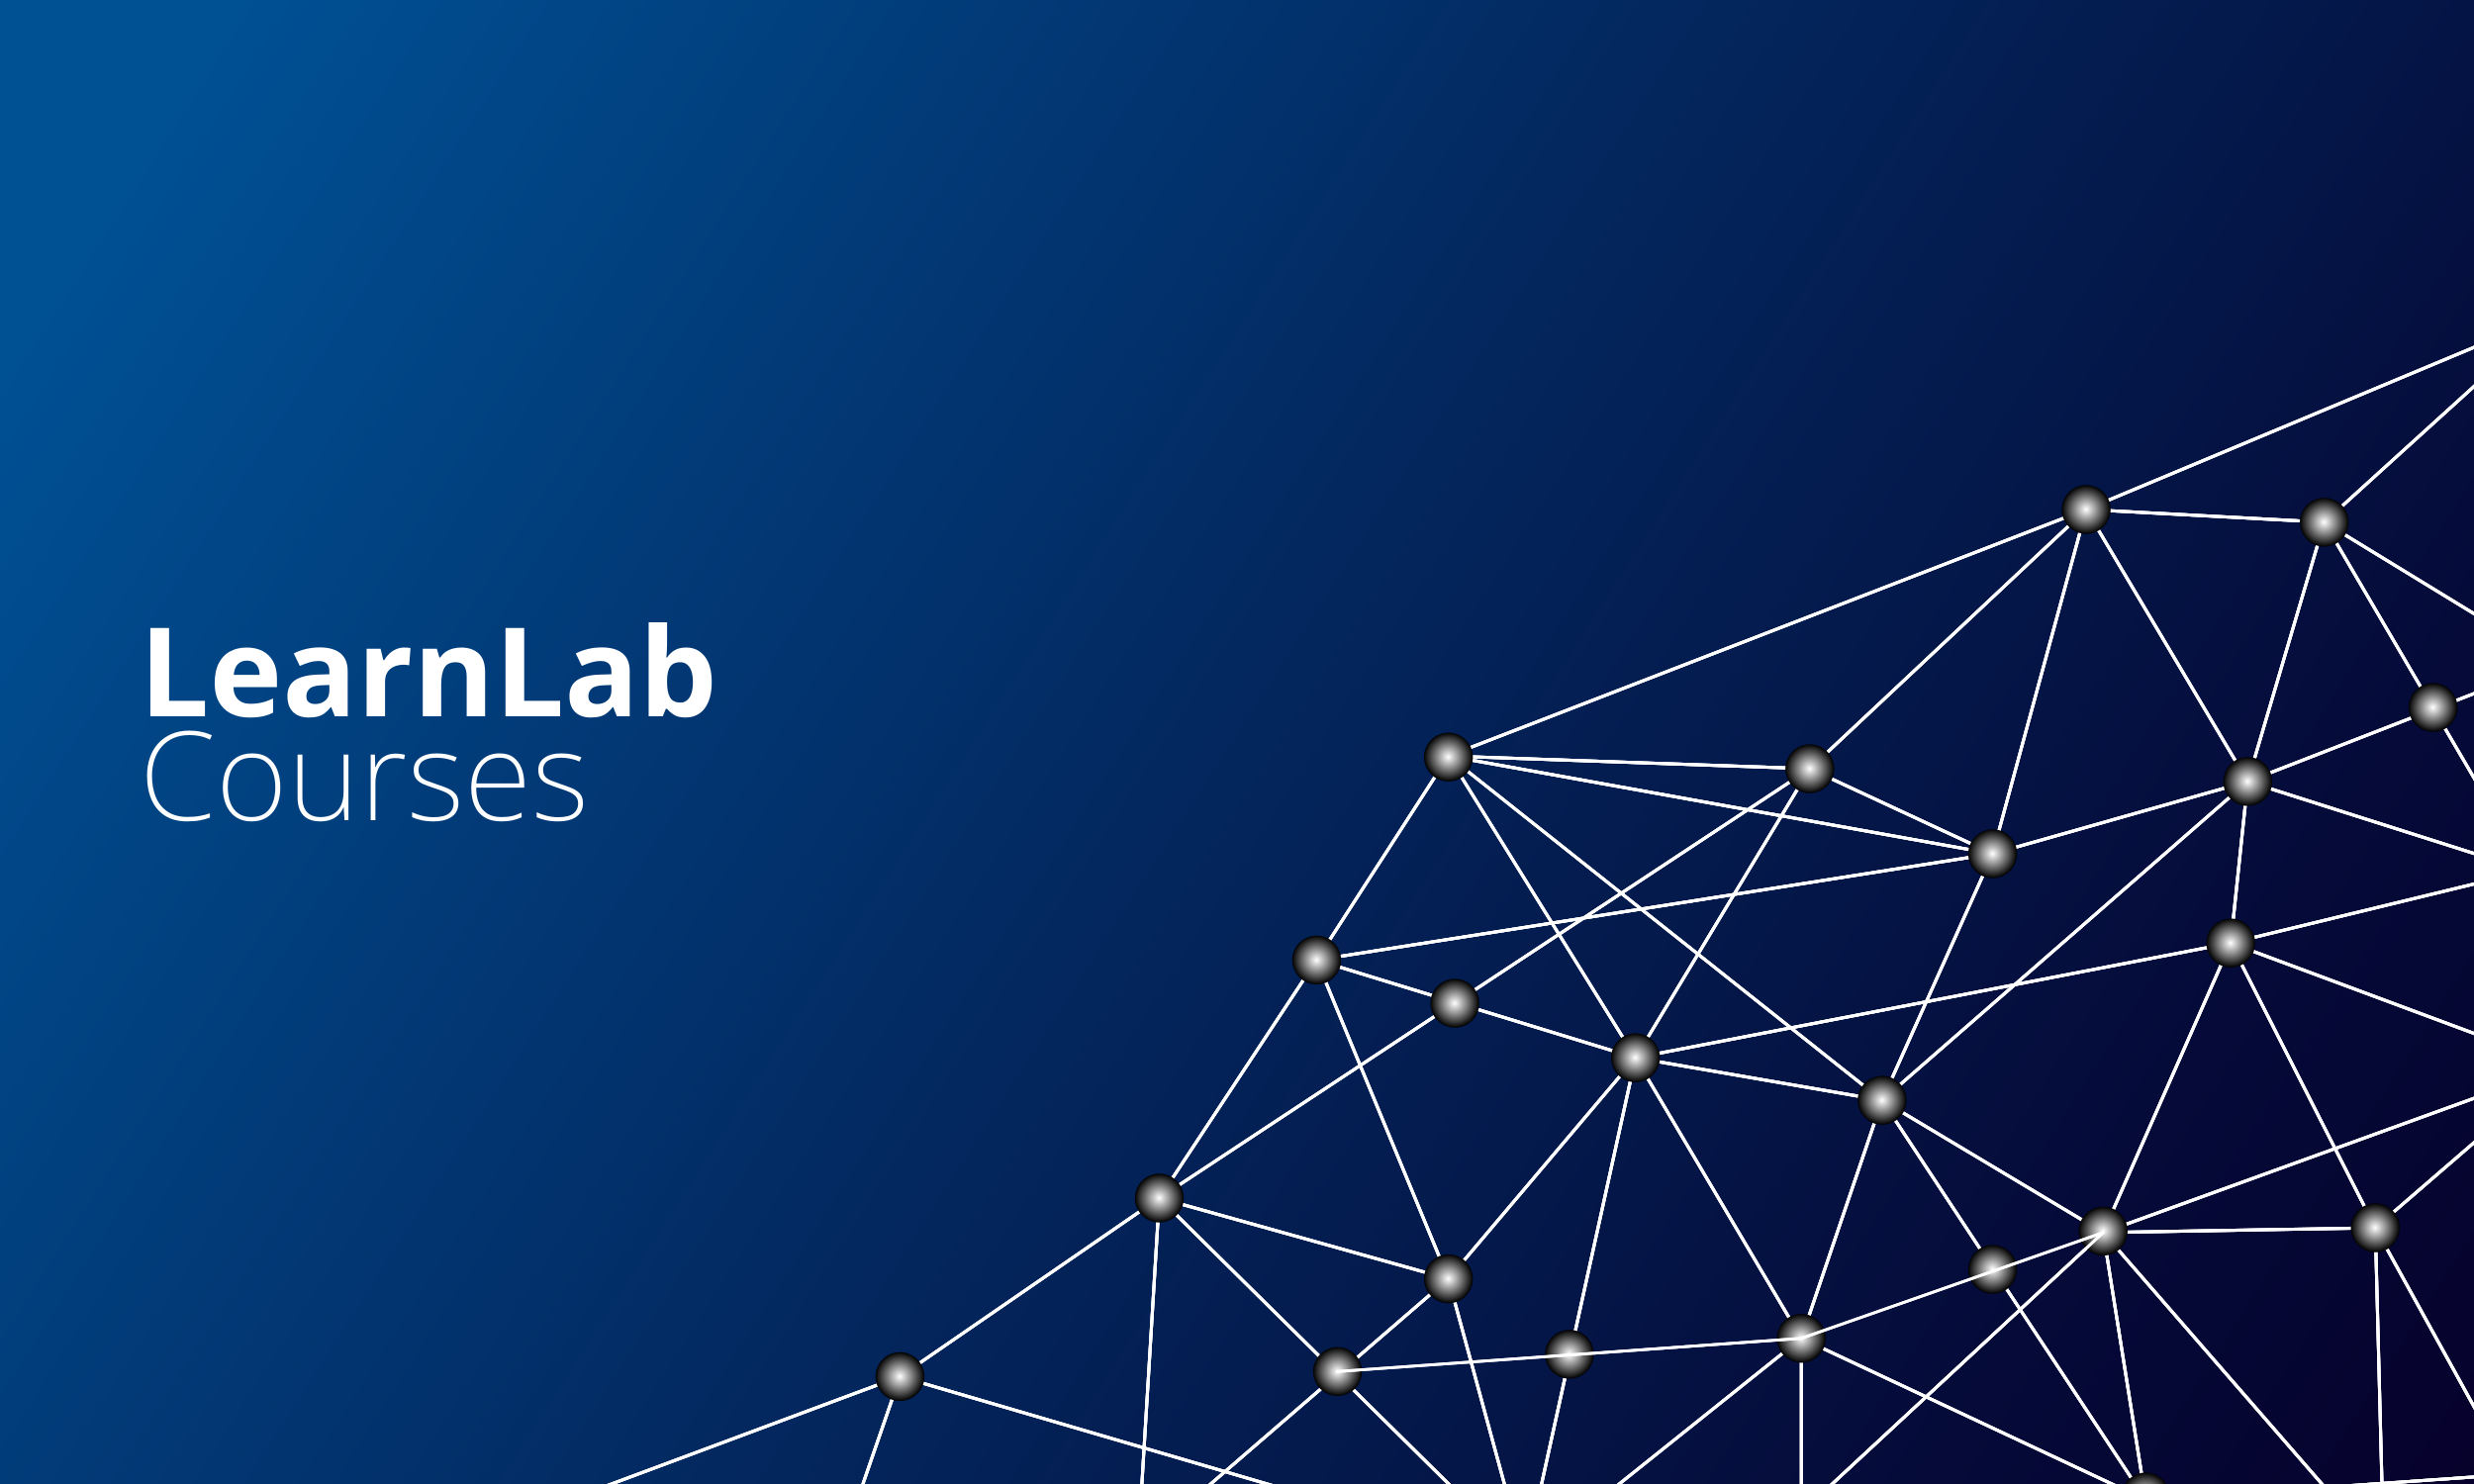 <?xml version="1.0" encoding="UTF-8"?><svg xmlns="http://www.w3.org/2000/svg" xmlns:xlink="http://www.w3.org/1999/xlink" viewBox="0 0 5000 3000"><rect x="0" y="0" width="5000" height="3000" fill="#808080" stroke="none"/><defs><style>.cls-1{fill:url(#radial-gradient-13);}.cls-1,.cls-2,.cls-3,.cls-4,.cls-5,.cls-6,.cls-7,.cls-8,.cls-9,.cls-10,.cls-11,.cls-12,.cls-13,.cls-14,.cls-15,.cls-16,.cls-17,.cls-18,.cls-19,.cls-20,.cls-21,.cls-22,.cls-23,.cls-24,.cls-25,.cls-26{stroke-width:0px;}.cls-1,.cls-3,.cls-4,.cls-5,.cls-6,.cls-9,.cls-11,.cls-12,.cls-13,.cls-14,.cls-15,.cls-16,.cls-17,.cls-18,.cls-19,.cls-20,.cls-21,.cls-22,.cls-23,.cls-24,.cls-25,.cls-26{mix-blend-mode:color-dodge;}.cls-2{fill:url(#linear-gradient);}.cls-3{fill:url(#radial-gradient-7);}.cls-27{isolation:isolate;}.cls-4{fill:url(#radial-gradient-11);}.cls-5{fill:url(#radial-gradient-10);}.cls-6{fill:url(#radial-gradient-16);}.cls-7{mix-blend-mode:overlay;}.cls-7,.cls-10{fill:#fff;}.cls-8{fill:none;}.cls-9{fill:url(#radial-gradient-15);}.cls-28{clip-path:url(#clippath-1);}.cls-11{fill:url(#radial-gradient-21);}.cls-12{fill:url(#radial-gradient);}.cls-13{fill:url(#radial-gradient-19);}.cls-14{fill:url(#radial-gradient-3);}.cls-15{fill:url(#radial-gradient-5);}.cls-16{fill:url(#radial-gradient-17);}.cls-29{clip-path:url(#clippath);}.cls-17{fill:url(#radial-gradient-4);}.cls-18{fill:url(#radial-gradient-2);}.cls-19{fill:url(#radial-gradient-8);}.cls-20{fill:url(#radial-gradient-20);}.cls-21{fill:url(#radial-gradient-6);}.cls-22{fill:url(#radial-gradient-9);}.cls-23{fill:url(#radial-gradient-22);}.cls-24{fill:url(#radial-gradient-18);}.cls-25{fill:url(#radial-gradient-14);}.cls-26{fill:url(#radial-gradient-12);}</style><clipPath id="clippath"><rect class="cls-8" width="5000" height="3000"/></clipPath><clipPath id="clippath-1"><rect class="cls-8" x="-80.14" y="-73.55" width="5139.87" height="3105.59"/></clipPath><linearGradient id="linear-gradient" x1="348.82" y1="106.4" x2="5079.43" y2="3139.78" gradientUnits="userSpaceOnUse"><stop offset=".01" stop-color="#005094"/><stop offset=".45" stop-color="#03275e"/><stop offset=".81" stop-color="#050a38"/><stop offset="1" stop-color="#06002a"/></linearGradient><radialGradient id="radial-gradient" cx="2927.31" cy="1530.47" fx="2927.31" fy="1530.47" r="49.41" gradientUnits="userSpaceOnUse"><stop offset="0" stop-color="#fff"/><stop offset="1" stop-color="#000"/></radialGradient><radialGradient id="radial-gradient-2" cx="3657.69" cy="1554.1" fx="3657.69" fy="1554.1" r="49.41" xlink:href="#radial-gradient"/><radialGradient id="radial-gradient-3" cx="2940.2" cy="2028.13" fx="2940.2" fy="2028.13" r="49.41" xlink:href="#radial-gradient"/><radialGradient id="radial-gradient-4" cx="4216.22" cy="1029.94" fx="4216.22" fy="1029.94" xlink:href="#radial-gradient"/><radialGradient id="radial-gradient-5" cx="4697.41" cy="1055.72" fx="4697.41" fy="1055.72" r="49.41" xlink:href="#radial-gradient"/><radialGradient id="radial-gradient-6" cx="4542.74" cy="1579.87" fx="4542.74" fy="1579.87" xlink:href="#radial-gradient"/><radialGradient id="radial-gradient-7" cx="3803.77" cy="2224.33" fx="3803.77" fy="2224.33" r="49.41" xlink:href="#radial-gradient"/><radialGradient id="radial-gradient-8" cx="3305.39" cy="2138.4" fx="3305.39" fy="2138.4" xlink:href="#radial-gradient"/><radialGradient id="radial-gradient-9" cy="2585.22" fy="2585.22" xlink:href="#radial-gradient"/><radialGradient id="radial-gradient-10" cx="2343.01" cy="2421.96" fx="2343.01" fy="2421.96" xlink:href="#radial-gradient"/><radialGradient id="radial-gradient-11" cx="2660.94" cy="1940.77" fx="2660.94" fy="1940.77" xlink:href="#radial-gradient"/><radialGradient id="radial-gradient-12" cx="1818.85" cy="2782.85" fx="1818.85" fy="2782.85" xlink:href="#radial-gradient"/><radialGradient id="radial-gradient-13" cx="2703.19" cy="2772.59" fx="2703.19" fy="2772.59" r="49.41" xlink:href="#radial-gradient"/><radialGradient id="radial-gradient-14" cx="3640.51" cy="2705.52" fx="3640.51" fy="2705.52" xlink:href="#radial-gradient"/><radialGradient id="radial-gradient-15" cx="4250.59" cy="2488.83" fx="4250.59" fy="2488.83" r="49.41" xlink:href="#radial-gradient"/><radialGradient id="radial-gradient-16" cx="4027.18" cy="2566.16" fx="4027.18" fy="2566.16" xlink:href="#radial-gradient"/><radialGradient id="radial-gradient-17" cx="4336.52" cy="3026.31" fx="4336.52" fy="3026.31" xlink:href="#radial-gradient"/><radialGradient id="radial-gradient-18" cx="4508.37" cy="1906.4" fx="4508.37" fy="1906.4" r="49.41" xlink:href="#radial-gradient"/><radialGradient id="radial-gradient-19" cx="4027.18" cy="1725.95" fx="4027.18" fy="1725.95" xlink:href="#radial-gradient"/><radialGradient id="radial-gradient-20" cx="4917.24" cy="1430.22" fx="4917.24" fy="1430.22" r="49.41" xlink:href="#radial-gradient"/><radialGradient id="radial-gradient-21" cx="3171.85" cy="2737.74" fx="3171.85" fy="2737.74" xlink:href="#radial-gradient"/><radialGradient id="radial-gradient-22" cx="4800.52" cy="2482.11" fx="4800.52" fy="2482.11" xlink:href="#radial-gradient"/></defs><g class="cls-27"><g id="Layer_1"><g class="cls-29"><g class="cls-28"><rect class="cls-2" x="-80.14" y="-73.55" width="5139.87" height="3105.59"/><path class="cls-7" d="m3081.98,3155.4c-1.37,0-2.58-.92-2.95-2.25l-154.21-565.45-582.63-162.79c-1.15-.32-2.01-1.29-2.2-2.47-.18-1.18.34-2.36,1.34-3.02l593.15-391.56-274.44-84.16c-1.36-.42-2.26-1.72-2.15-3.14.1-1.42,1.17-2.58,2.58-2.8l538.85-84.72,72.07-47.58-345.97-274.74c-1.1-.87-1.46-2.37-.89-3.65.58-1.28,1.92-1.98,3.33-1.75l603.6,108.46,124.56-82.22c1.19-.78,2.76-.65,3.8.35,1.03.99,1.24,2.56.5,3.78l-55.08,91.35,421.8,75.79,514.88-145.88c.54-.16,1.16-.15,1.73.02h0s.02,0,.02,0l559.54,178.04-408.43-697.74c-.85-1.46-.36-3.33,1.09-4.18,1.46-.85,3.33-.37,4.18,1.09l412.45,704.6c.64,1.09.54,2.46-.25,3.45-.79.98-2.12,1.37-3.31,1l-563.55-179.31-33.97,322.79c-.03.31-.11.62-.24.91l-254.91,578.73,921.3-333.64c1.57-.58,3.34.24,3.91,1.83.58,1.59-.24,3.34-1.83,3.91l-928.01,336.07c-1.15.42-2.43.11-3.27-.78-.84-.9-1.06-2.2-.57-3.32l257.59-584.82,33.5-318.31-733.11,639.34s-.07.05-.11.09h0c-.36.29-.76.48-1.18.58h0s0,0-.01,0c-.3.07-.64.09-.94.07h-.03c-.1,0-.18-.02-.28-.04l-495.46-85.42-222.79,1011.09c-.3,1.37-1.5,2.36-2.91,2.4h-.08Zm-731.7-734.58l577.85,161.46c1.03.29,1.84,1.1,2.12,2.14l151.4,555.16,220.14-999.08-359.75-110.32-591.77,390.65Zm1085.44-492.66l366.86,291.33,219.5-489.64-515.68,81.08-70.69,117.23Zm-125.41,208l482.19,83.13-359.97-285.86-122.23,202.72Zm719.07-407.65l-217.14,484.38,718.21-626.35-501.08,141.97Zm-1080.72,297.31l355.35,108.97,123.71-205.18-111.74-88.73-114.42,17.99-252.91,166.95Zm-274.17-84.08l266.59,81.75,245.92-162.34-512.52,80.59Zm649.69-102.15l106.72,84.74,67.63-112.16-174.34,27.42Zm-47.76-30.13l-62.55,41.29,95.61-15.04-33.06-26.25Zm5.36-3.54l35.9,28.51,184.97-29.08,92.77-153.86-62.64-11.25-250.99,165.69Zm320.07-153.28l-91.33,151.47,498.27-78.35-406.94-73.12Zm-663.14-119.16l338.03,268.44,247.31-163.26-585.34-105.18Zm601.45,101.87l58.62,10.53,49.31-81.78-107.93,71.25Z"/><path class="cls-7" d="m4817.71,3146.8c-.87,0-1.71-.37-2.3-1.05l-118.12-135.82-360.55,25.16c-1.55.14-2.98-1.01-3.23-2.57l-85.93-540.39c-.21-1.34.49-2.67,1.72-3.25,1.25-.56,2.71-.27,3.6.76l447,513.98,110.91-7.74-13.34-513.7c-.04-1.68,1.29-3.08,2.98-3.13,1.61,0,3.09,1.29,3.13,2.98l13.34,513.43,255.85-17.85,102.81-822.41c.21-1.68,1.75-2.87,3.41-2.65,1.67.21,2.86,1.74,2.65,3.41l-103.12,824.89c-.18,1.45-1.36,2.57-2.82,2.67l-258.64,18.04,3.69,142.1c.03,1.29-.75,2.46-1.95,2.92-.36.14-.74.21-1.11.21Zm-112.79-137.41l109.52,125.93-3.46-133.33-106.06,7.4Zm-449.63-507.69l83.81,527.1,353.16-24.64-436.98-502.46Z"/><path class="cls-7" d="m4336.52,3035.1c-.44,0-.88-.1-1.29-.29l-696.01-326.52c-1.53-.72-2.19-2.54-1.47-4.06.72-1.53,2.55-2.18,4.06-1.47l686.19,321.92-526.78-798.66c-.93-1.41-.54-3.31.87-4.23,1.41-.95,3.3-.55,4.23.87l532.75,807.71c.76,1.15.66,2.65-.24,3.68-.59.69-1.44,1.06-2.31,1.06Z"/><path class="cls-7" d="m3081.98,3155.4c-.29,0-.57-.04-.86-.13l-1263.12-369.49c-1.13-.33-1.97-1.28-2.16-2.45-.19-1.16.31-2.33,1.28-3l524.16-360.89c1.21-.82,2.84-.69,3.88.35l738.97,730.38c1,.98,1.19,2.52.48,3.72-.56.95-1.57,1.5-2.63,1.5Zm-1256.1-373.67l1245.35,364.29-728.57-720.11-516.78,355.81Z"/><path class="cls-7" d="m2660.94,1943.82c-.57,0-1.15-.16-1.66-.49-1.41-.91-1.82-2.8-.91-4.22l266.37-412.45c.35-.54.86-.96,1.46-1.19l1288.9-498.38c1.58-.6,3.34.17,3.96,1.75.61,1.57-.18,3.34-1.75,3.95l-1287.98,498.02-265.84,411.62c-.58.9-1.56,1.4-2.57,1.4Z"/><path class="cls-7" d="m1647,3284.29c-.3,0-.61-.04-.91-.14l-635.86-197.63c-1.25-.39-2.11-1.53-2.15-2.83-.04-1.31.76-2.49,1.99-2.95l807.71-300.75c1.11-.4,2.35-.14,3.2.68.85.82,1.14,2.06.75,3.18l-170.04,493.13,645.43-152.86,42.83-702.34c.03-.54.21-1.05.5-1.5l317.93-481.19c.62-.94,1.74-1.43,2.84-1.36,1.13.11,2.1.83,2.53,1.87l264.46,639.82,373.41-441.3-376.91-608.2c-.6-.96-.61-2.17-.05-3.14.57-.98,1.64-1.68,2.75-1.52l730.38,25.78c.41.01.81.11,1.18.28l366.2,170.33,188.09-692.52c.32-1.18,1.32-2.06,2.54-2.23,1.2-.17,2.41.41,3.04,1.47l322.95,543.91,152.69-517.44c.16-.54.46-1.02.88-1.4l464.01-421.04c.89-.81,2.19-1.02,3.29-.53,1.11.49,1.82,1.58,1.82,2.79v704.6l-51.58,421.41c-.16,1.26-1.07,2.3-2.31,2.6l-591.79,143.72,660.88,245.71c1.01.38,1.75,1.26,1.95,2.32.19,1.06-.19,2.15-1.01,2.85l-376.21,324.91,273.77,496.21c.78,1.41.33,3.19-1.04,4.06l-257.78,163.26c-.7.44-1.55.58-2.33.39l-480.79-111.62-695.6,25.77c-.81-.04-1.64-.28-2.23-.85-.6-.58-.94-1.37-.94-2.2v-345.95l-553.57,442.85c-.57.46-1.31.63-2.01.67l-781.53-25.76-652.59,154.56c-.25.07-.5.1-.76.1Zm-626.41-200.95l624.49,194.1,168.78-489.47-793.26,295.37Zm1282.69,40.28l777.67,25.63,555.58-444.46-331.58-561.13-375.31,443.54c-.69.81-1.77,1.21-2.8,1.04-1.06-.17-1.95-.87-2.35-1.85l-264.18-639.13-314.3,475.71-42.72,700.66Zm2033.23-94.63c.23,0,.47.02.69.08l479.94,111.42,254.27-161.05-272.69-494.25-548.09,9.52c-.57.03-1.13-.14-1.62-.44l-443.58-265.38-161.88,477.13v348.64l692.84-25.67h.11Zm-1026.29-888.41l329.52,557.65,161.12-474.89c.3-.87.97-1.56,1.84-1.89.88-.32,1.83-.23,2.63.25l446.07,266.88,544.19-9.45-288.9-569.31-1196.46,230.75Zm1204.41-228.6l286.85,565.27,371.21-320.6-658.07-244.67Zm-1581.71-380.41l373.96,603.43,1200.85-231.59,599.36-145.56,51.3-418.94-.02-697.34-458.27,415.83-154.43,523.34c-.35,1.16-1.34,2.02-2.55,2.17-1.24.13-2.39-.43-3.01-1.47l-322.84-543.73-187.14,689.05c-.24.87-.84,1.59-1.66,1.97-.82.38-1.75.38-2.58,0l-368.93-171.59-724.04-25.56Z"/><path class="cls-7" d="m3081.97,3155.4c-1.46,0-2.76-1.06-3.01-2.55-.28-1.66.84-3.24,2.51-3.52l557.63-94.36,609.41-565.55c1.23-1.15,3.16-1.08,4.31.16,1.15,1.24,1.08,3.17-.16,4.31l-610.08,566.17c-.44.41-.98.67-1.57.78l-558.53,94.52c-.17.03-.34.04-.51.04Z"/><path class="cls-7" d="m4542.74,1582.93c-1.22,0-2.37-.74-2.85-1.95-.61-1.57.17-3.34,1.74-3.95l612.93-238.36-458.09-279.94-479.12-25.67-557.58,523.26c-1.22,1.15-3.16,1.09-4.31-.14-1.16-1.23-1.1-3.17.14-4.32l558.52-524.16c.6-.57,1.44-.85,2.25-.82l481.2,25.78c.51.03,1,.18,1.43.44l464.01,283.56c.99.61,1.55,1.72,1.45,2.88-.1,1.16-.85,2.15-1.93,2.57l-618.68,240.6c-.36.14-.74.21-1.11.21Z"/><path class="cls-7" d="m2300.04,3129.62c-.86,0-1.71-.36-2.31-1.06-1.1-1.28-.96-3.21.32-4.31l627.27-541.35c1.27-1.09,3.2-.96,4.31.32,1.1,1.28.96,3.21-.32,4.31l-627.27,541.35c-.58.5-1.29.74-2,.74Z"/><path class="cls-7" d="m4216.22,1032.99c-1.19,0-2.33-.7-2.82-1.88-.65-1.56.08-3.35,1.63-4l945.2-395.27c1.57-.64,3.35.08,4,1.64s-.08,3.35-1.63,4l-945.2,395.27c-.39.16-.79.24-1.18.24Z"/><path class="cls-7" d="m3081.98,3155.4c-1.37,0-2.58-.92-2.95-2.25l-154.21-565.45-582.63-162.79c-1.15-.32-2.01-1.29-2.2-2.47-.18-1.18.34-2.36,1.34-3.02l593.15-391.56-274.44-84.16c-1.36-.42-2.26-1.72-2.15-3.14.1-1.42,1.17-2.58,2.58-2.8l538.85-84.72,72.07-47.58-345.97-274.74c-1.1-.87-1.46-2.37-.89-3.65.58-1.28,1.92-1.98,3.33-1.75l603.6,108.46,124.56-82.22c1.19-.78,2.76-.65,3.8.35,1.03.99,1.24,2.56.5,3.78l-55.08,91.35,421.8,75.79,514.88-145.88c.54-.16,1.16-.15,1.73.02h0s.02,0,.02,0l559.54,178.04-408.43-697.74c-.85-1.46-.36-3.33,1.09-4.18,1.46-.85,3.33-.37,4.18,1.09l412.45,704.6c.64,1.09.54,2.46-.25,3.45-.79.98-2.12,1.37-3.31,1l-563.55-179.31-33.97,322.79c-.03.31-.11.62-.24.91l-254.91,578.73,921.3-333.64c1.57-.58,3.34.24,3.91,1.83.58,1.59-.24,3.34-1.83,3.91l-928.01,336.07c-1.15.42-2.43.11-3.27-.78-.84-.9-1.06-2.2-.57-3.32l257.59-584.82,33.5-318.31-733.11,639.34s-.07.05-.11.09h0c-.36.29-.76.48-1.18.58h0s0,0-.01,0c-.3.07-.64.09-.94.07h-.03c-.1,0-.18-.02-.28-.04l-495.46-85.42-222.79,1011.09c-.3,1.37-1.5,2.36-2.91,2.4h-.08Zm-731.7-734.58l577.85,161.46c1.03.29,1.84,1.1,2.12,2.14l151.4,555.16,220.14-999.08-359.75-110.32-591.77,390.65Zm1085.44-492.66l366.86,291.33,219.5-489.64-515.68,81.08-70.69,117.23Zm-125.41,208l482.19,83.13-359.97-285.86-122.23,202.72Zm719.07-407.65l-217.14,484.38,718.21-626.35-501.08,141.97Zm-1080.72,297.31l355.35,108.97,123.71-205.18-111.74-88.73-114.42,17.99-252.91,166.95Zm-274.17-84.08l266.59,81.75,245.92-162.34-512.52,80.59Zm649.69-102.15l106.72,84.74,67.63-112.16-174.34,27.42Zm-47.76-30.13l-62.55,41.29,95.61-15.04-33.06-26.25Zm5.36-3.54l35.9,28.51,184.97-29.08,92.77-153.86-62.64-11.25-250.99,165.69Zm320.07-153.28l-91.33,151.47,498.27-78.35-406.94-73.12Zm-663.14-119.16l338.03,268.44,247.31-163.26-585.34-105.18Zm601.45,101.87l58.62,10.53,49.31-81.78-107.93,71.25Z"/><path class="cls-7" d="m4817.71,3146.8c-.87,0-1.71-.37-2.3-1.05l-118.12-135.82-360.55,25.16c-1.55.14-2.98-1.01-3.23-2.57l-85.93-540.39c-.21-1.34.49-2.67,1.72-3.25,1.25-.56,2.71-.27,3.6.76l447,513.98,110.91-7.74-13.34-513.7c-.04-1.68,1.29-3.08,2.98-3.13,1.61,0,3.09,1.29,3.13,2.98l13.34,513.43,255.85-17.85,102.81-822.41c.21-1.68,1.75-2.87,3.41-2.65,1.67.21,2.86,1.74,2.65,3.41l-103.12,824.89c-.18,1.45-1.36,2.57-2.82,2.67l-258.64,18.04,3.69,142.1c.03,1.29-.75,2.46-1.95,2.92-.36.14-.74.21-1.11.21Zm-112.79-137.41l109.52,125.93-3.46-133.33-106.06,7.4Zm-449.63-507.69l83.81,527.1,353.16-24.64-436.98-502.46Z"/><path class="cls-7" d="m4336.52,3035.1c-.44,0-.88-.1-1.29-.29l-696.01-326.52c-1.53-.72-2.19-2.54-1.47-4.06.72-1.53,2.55-2.18,4.06-1.47l686.19,321.92-526.78-798.66c-.93-1.41-.54-3.31.87-4.23,1.41-.95,3.3-.55,4.23.87l532.75,807.71c.76,1.15.66,2.65-.24,3.68-.59.69-1.44,1.06-2.31,1.06Z"/><path class="cls-7" d="m3081.98,3155.4c-.29,0-.57-.04-.86-.13l-1263.12-369.49c-1.13-.33-1.97-1.28-2.16-2.45-.19-1.16.31-2.33,1.28-3l524.16-360.89c1.21-.82,2.84-.69,3.88.35l738.97,730.38c1,.98,1.19,2.52.48,3.72-.56.95-1.57,1.5-2.63,1.5Zm-1256.1-373.67l1245.35,364.29-728.57-720.11-516.78,355.81Z"/><path class="cls-7" d="m2660.94,1943.82c-.57,0-1.15-.16-1.66-.49-1.41-.91-1.82-2.8-.91-4.22l266.37-412.45c.35-.54.86-.96,1.46-1.19l1288.9-498.38c1.58-.6,3.34.17,3.96,1.75.61,1.57-.18,3.34-1.75,3.95l-1287.98,498.02-265.84,411.62c-.58.9-1.56,1.4-2.57,1.4Z"/><path class="cls-7" d="m1647,3284.29c-.3,0-.61-.04-.91-.14l-635.86-197.63c-1.25-.39-2.11-1.53-2.15-2.83-.04-1.31.76-2.49,1.99-2.95l807.71-300.75c1.11-.4,2.35-.14,3.2.68.85.82,1.14,2.06.75,3.18l-170.04,493.13,645.43-152.86,42.83-702.34c.03-.54.21-1.05.5-1.5l317.93-481.19c.62-.94,1.74-1.43,2.84-1.36,1.13.11,2.1.83,2.53,1.87l264.46,639.82,373.41-441.3-376.91-608.2c-.6-.96-.61-2.17-.05-3.14.57-.98,1.64-1.68,2.75-1.52l730.38,25.78c.41.01.81.11,1.18.28l366.2,170.33,188.09-692.52c.32-1.18,1.32-2.06,2.54-2.23,1.2-.17,2.41.41,3.04,1.47l322.95,543.91,152.69-517.44c.16-.54.46-1.02.88-1.4l464.01-421.04c.89-.81,2.19-1.02,3.29-.53,1.11.49,1.82,1.58,1.82,2.79v704.6l-51.58,421.41c-.16,1.26-1.07,2.3-2.31,2.6l-591.79,143.72,660.88,245.71c1.01.38,1.75,1.26,1.95,2.32.19,1.06-.19,2.15-1.01,2.85l-376.21,324.91,273.77,496.21c.78,1.41.33,3.19-1.04,4.06l-257.78,163.26c-.7.44-1.55.58-2.33.39l-480.79-111.62-695.6,25.77c-.81-.04-1.64-.28-2.23-.85-.6-.58-.94-1.37-.94-2.2v-345.95l-553.57,442.85c-.57.46-1.31.63-2.01.67l-781.53-25.76-652.59,154.56c-.25.07-.5.1-.76.1Zm-626.41-200.95l624.49,194.1,168.78-489.47-793.26,295.37Zm1282.69,40.28l777.67,25.63,555.58-444.46-331.58-561.13-375.31,443.54c-.69.81-1.77,1.21-2.8,1.04-1.06-.17-1.95-.87-2.35-1.85l-264.18-639.13-314.3,475.71-42.72,700.66Zm2033.23-94.63c.23,0,.47.02.69.08l479.94,111.42,254.27-161.05-272.69-494.25-548.09,9.52c-.57.03-1.13-.14-1.62-.44l-443.58-265.38-161.88,477.13v348.64l692.84-25.67h.11Zm-1026.29-888.41l329.52,557.65,161.12-474.89c.3-.87.97-1.56,1.84-1.89.88-.32,1.83-.23,2.63.25l446.07,266.88,544.19-9.45-288.9-569.31-1196.46,230.75Zm1204.41-228.6l286.85,565.27,371.21-320.6-658.07-244.67Zm-1581.71-380.41l373.96,603.43,1200.85-231.59,599.36-145.56,51.3-418.94-.02-697.34-458.27,415.83-154.43,523.34c-.35,1.16-1.34,2.02-2.55,2.17-1.24.13-2.39-.43-3.01-1.47l-322.84-543.73-187.14,689.05c-.24.87-.84,1.59-1.66,1.97-.82.38-1.75.38-2.58,0l-368.93-171.59-724.04-25.56Z"/><path class="cls-7" d="m3081.97,3155.4c-1.46,0-2.76-1.06-3.01-2.55-.28-1.66.84-3.24,2.51-3.52l557.63-94.36,609.41-565.55c1.23-1.15,3.16-1.08,4.31.16,1.15,1.24,1.08,3.17-.16,4.31l-610.08,566.17c-.44.41-.98.67-1.57.78l-558.53,94.52c-.17.03-.34.04-.51.04Z"/><path class="cls-7" d="m4542.74,1582.93c-1.22,0-2.37-.74-2.85-1.95-.61-1.57.17-3.34,1.74-3.95l612.93-238.36-458.09-279.94-479.12-25.67-557.58,523.26c-1.22,1.15-3.16,1.09-4.31-.14-1.16-1.23-1.1-3.17.14-4.32l558.52-524.16c.6-.57,1.44-.85,2.25-.82l481.2,25.78c.51.03,1,.18,1.43.44l464.01,283.56c.99.61,1.55,1.72,1.45,2.88-.1,1.16-.85,2.15-1.93,2.57l-618.68,240.6c-.36.14-.74.21-1.11.21Z"/><path class="cls-7" d="m2300.04,3129.62c-.86,0-1.71-.36-2.31-1.06-1.1-1.28-.96-3.21.32-4.31l627.27-541.35c1.27-1.09,3.2-.96,4.31.32,1.1,1.28.96,3.21-.32,4.31l-627.27,541.35c-.58.5-1.29.74-2,.74Z"/><path class="cls-7" d="m4216.22,1032.99c-1.19,0-2.33-.7-2.82-1.88-.65-1.56.08-3.35,1.63-4l945.2-395.27c1.57-.64,3.35.08,4,1.64s-.08,3.35-1.63,4l-945.2,395.27c-.39.16-.79.24-1.18.24Z"/><path class="cls-7" d="m3081.98,3155.4c-1.37,0-2.58-.92-2.95-2.25l-154.21-565.45-582.63-162.79c-1.15-.32-2.01-1.29-2.2-2.47-.18-1.18.34-2.36,1.34-3.02l593.15-391.56-274.44-84.16c-1.36-.42-2.26-1.72-2.15-3.14.1-1.42,1.17-2.58,2.58-2.8l538.85-84.72,72.07-47.58-345.97-274.74c-1.1-.87-1.46-2.37-.89-3.65.58-1.28,1.92-1.98,3.33-1.75l603.6,108.46,124.56-82.22c1.19-.78,2.76-.65,3.8.35,1.03.99,1.24,2.56.5,3.78l-55.08,91.35,421.8,75.79,514.88-145.88c.54-.16,1.16-.15,1.73.02h0s.02,0,.02,0l559.54,178.04-408.43-697.74c-.85-1.46-.36-3.33,1.09-4.18,1.46-.85,3.33-.37,4.18,1.09l412.45,704.6c.64,1.09.54,2.46-.25,3.45-.79.98-2.12,1.37-3.31,1l-563.55-179.31-33.97,322.79c-.03.31-.11.62-.24.91l-254.91,578.73,921.3-333.64c1.57-.58,3.34.24,3.91,1.83.58,1.59-.24,3.34-1.83,3.91l-928.01,336.07c-1.15.42-2.43.11-3.27-.78-.84-.9-1.06-2.2-.57-3.32l257.59-584.82,33.5-318.31-733.11,639.34s-.07.05-.11.09h0c-.36.29-.76.48-1.18.58h0s0,0-.01,0c-.3.07-.64.09-.94.07h-.03c-.1,0-.18-.02-.28-.04l-495.46-85.42-222.79,1011.09c-.3,1.37-1.5,2.36-2.91,2.4h-.08Zm-731.7-734.58l577.85,161.46c1.03.29,1.84,1.1,2.12,2.14l151.4,555.16,220.14-999.08-359.75-110.32-591.77,390.65Zm1085.44-492.66l366.86,291.33,219.5-489.64-515.68,81.08-70.69,117.23Zm-125.41,208l482.19,83.13-359.97-285.86-122.23,202.72Zm719.07-407.65l-217.14,484.38,718.21-626.35-501.08,141.97Zm-1080.72,297.31l355.35,108.97,123.71-205.18-111.74-88.73-114.42,17.99-252.91,166.95Zm-274.17-84.08l266.59,81.75,245.92-162.34-512.52,80.59Zm649.69-102.15l106.72,84.74,67.63-112.16-174.34,27.42Zm-47.76-30.13l-62.55,41.29,95.61-15.04-33.06-26.25Zm5.36-3.54l35.9,28.51,184.97-29.08,92.77-153.86-62.64-11.25-250.99,165.69Zm320.07-153.28l-91.33,151.47,498.27-78.35-406.94-73.12Zm-663.14-119.16l338.03,268.44,247.31-163.26-585.34-105.18Zm601.45,101.87l58.62,10.53,49.31-81.78-107.93,71.25Z"/><path class="cls-7" d="m4817.71,3146.8c-.87,0-1.71-.37-2.3-1.05l-118.12-135.82-360.55,25.16c-1.55.14-2.98-1.01-3.23-2.57l-85.93-540.39c-.21-1.34.49-2.67,1.72-3.25,1.25-.56,2.71-.27,3.6.76l447,513.98,110.91-7.74-13.34-513.7c-.04-1.68,1.29-3.08,2.98-3.13,1.61,0,3.09,1.29,3.13,2.98l13.34,513.43,255.85-17.85,102.81-822.41c.21-1.68,1.75-2.87,3.41-2.65,1.67.21,2.86,1.74,2.65,3.41l-103.12,824.89c-.18,1.45-1.36,2.57-2.82,2.67l-258.64,18.04,3.69,142.1c.03,1.29-.75,2.46-1.95,2.92-.36.14-.74.21-1.11.21Zm-112.79-137.41l109.52,125.93-3.46-133.33-106.06,7.4Zm-449.63-507.69l83.81,527.1,353.16-24.64-436.98-502.46Z"/><path class="cls-7" d="m4336.52,3035.1c-.44,0-.88-.1-1.29-.29l-696.01-326.52c-1.53-.72-2.19-2.54-1.47-4.06.72-1.53,2.55-2.18,4.06-1.47l686.19,321.92-526.78-798.66c-.93-1.41-.54-3.31.87-4.23,1.41-.95,3.3-.55,4.23.87l532.75,807.71c.76,1.15.66,2.65-.24,3.68-.59.69-1.44,1.06-2.31,1.06Z"/><path class="cls-7" d="m3081.98,3155.4c-.29,0-.57-.04-.86-.13l-1263.12-369.49c-1.13-.33-1.97-1.28-2.16-2.45-.19-1.16.31-2.33,1.28-3l524.16-360.89c1.21-.82,2.84-.69,3.88.35l738.97,730.38c1,.98,1.19,2.52.48,3.72-.56.95-1.57,1.5-2.63,1.5Zm-1256.1-373.67l1245.35,364.29-728.57-720.11-516.78,355.81Z"/><path class="cls-7" d="m2660.94,1943.82c-.57,0-1.15-.16-1.66-.49-1.41-.91-1.82-2.8-.91-4.22l266.37-412.45c.35-.54.86-.96,1.46-1.19l1288.9-498.38c1.58-.6,3.34.17,3.96,1.75.61,1.57-.18,3.34-1.75,3.95l-1287.98,498.02-265.84,411.62c-.58.9-1.56,1.4-2.57,1.4Z"/><path class="cls-7" d="m1647,3284.29c-.3,0-.61-.04-.91-.14l-635.86-197.63c-1.25-.39-2.11-1.53-2.15-2.83-.04-1.31.76-2.49,1.99-2.95l807.71-300.75c1.11-.4,2.35-.14,3.2.68.85.82,1.14,2.06.75,3.18l-170.04,493.13,645.43-152.86,42.83-702.34c.03-.54.21-1.05.5-1.5l317.93-481.19c.62-.94,1.74-1.43,2.84-1.36,1.13.11,2.1.83,2.53,1.87l264.46,639.82,373.41-441.3-376.91-608.2c-.6-.96-.61-2.17-.05-3.14.57-.98,1.64-1.68,2.75-1.52l730.38,25.78c.41.01.81.11,1.18.28l366.2,170.33,188.09-692.52c.32-1.18,1.32-2.06,2.54-2.23,1.2-.17,2.41.41,3.04,1.47l322.95,543.91,152.69-517.44c.16-.54.46-1.02.88-1.4l464.01-421.04c.89-.81,2.19-1.02,3.29-.53,1.11.49,1.82,1.58,1.82,2.79v704.6l-51.58,421.41c-.16,1.26-1.07,2.3-2.31,2.6l-591.79,143.72,660.88,245.71c1.01.38,1.75,1.26,1.95,2.32.19,1.06-.19,2.15-1.01,2.85l-376.21,324.91,273.77,496.21c.78,1.41.33,3.19-1.04,4.06l-257.78,163.26c-.7.44-1.55.58-2.33.39l-480.79-111.62-695.6,25.77c-.81-.04-1.64-.28-2.23-.85-.6-.58-.94-1.37-.94-2.2v-345.95l-553.57,442.85c-.57.46-1.31.63-2.01.67l-781.53-25.76-652.59,154.56c-.25.07-.5.1-.76.1Zm-626.41-200.95l624.49,194.1,168.78-489.47-793.26,295.37Zm1282.69,40.28l777.67,25.63,555.58-444.46-331.58-561.13-375.31,443.54c-.69.81-1.77,1.21-2.8,1.04-1.06-.17-1.95-.87-2.35-1.85l-264.18-639.13-314.3,475.71-42.72,700.66Zm2033.23-94.63c.23,0,.47.02.69.08l479.94,111.42,254.27-161.05-272.69-494.25-548.09,9.52c-.57.03-1.13-.14-1.62-.44l-443.58-265.38-161.88,477.13v348.64l692.84-25.67h.11Zm-1026.29-888.41l329.52,557.65,161.12-474.89c.3-.87.97-1.56,1.84-1.89.88-.32,1.83-.23,2.63.25l446.07,266.88,544.19-9.45-288.9-569.31-1196.46,230.75Zm1204.41-228.6l286.85,565.27,371.21-320.6-658.07-244.67Zm-1581.71-380.41l373.96,603.43,1200.85-231.59,599.36-145.56,51.3-418.94-.02-697.34-458.27,415.83-154.43,523.34c-.35,1.16-1.34,2.02-2.55,2.17-1.24.13-2.39-.43-3.01-1.47l-322.84-543.73-187.14,689.05c-.24.87-.84,1.59-1.66,1.97-.82.38-1.75.38-2.58,0l-368.93-171.59-724.04-25.56Z"/><path class="cls-7" d="m4542.74,1582.93c-1.22,0-2.37-.74-2.85-1.95-.61-1.57.17-3.34,1.74-3.95l612.93-238.36-458.09-279.94-479.12-25.67-557.58,523.26c-1.22,1.15-3.16,1.09-4.31-.14-1.16-1.23-1.1-3.17.14-4.32l558.52-524.16c.6-.57,1.44-.85,2.25-.82l481.2,25.78c.51.03,1,.18,1.43.44l464.01,283.56c.99.61,1.55,1.72,1.45,2.88-.1,1.16-.85,2.15-1.93,2.57l-618.68,240.6c-.36.14-.74.21-1.11.21Z"/><path class="cls-7" d="m2300.04,3129.62c-.86,0-1.71-.36-2.31-1.06-1.1-1.28-.96-3.21.32-4.31l627.27-541.35c1.27-1.09,3.2-.96,4.31.32,1.1,1.28.96,3.21-.32,4.31l-627.27,541.35c-.58.5-1.29.74-2,.74Z"/><path class="cls-7" d="m4216.22,1032.99c-1.19,0-2.33-.7-2.82-1.88-.65-1.56.08-3.35,1.63-4l945.2-395.27c1.57-.64,3.35.08,4,1.64s-.08,3.35-1.63,4l-945.2,395.27c-.39.16-.79.24-1.18.24Z"/><circle class="cls-12" cx="2927.31" cy="1530.47" r="49.41"/><circle class="cls-18" cx="3657.69" cy="1554.1" r="49.41"/><circle class="cls-14" cx="2940.2" cy="2028.13" r="49.41"/><circle class="cls-17" cx="4216.22" cy="1029.94" r="49.41"/><circle class="cls-15" cx="4697.41" cy="1055.72" r="49.41"/><circle class="cls-21" cx="4542.74" cy="1579.87" r="49.41"/><circle class="cls-3" cx="3803.77" cy="2224.33" r="49.41"/><circle class="cls-19" cx="3305.39" cy="2138.4" r="49.41"/><circle class="cls-22" cx="2927.31" cy="2585.22" r="49.41"/><circle class="cls-5" cx="2343.01" cy="2421.96" r="49.41"/><circle class="cls-4" cx="2660.94" cy="1940.77" r="49.41"/><circle class="cls-26" cx="1818.85" cy="2782.85" r="49.41"/><circle class="cls-1" cx="2703.19" cy="2772.59" r="49.41"/><circle class="cls-25" cx="3640.51" cy="2705.52" r="49.41"/><circle class="cls-9" cx="4250.59" cy="2488.83" r="49.41"/><circle class="cls-6" cx="4027.18" cy="2566.16" r="49.41"/><circle class="cls-16" cx="4336.52" cy="3026.31" r="49.41"/><circle class="cls-24" cx="4508.37" cy="1906.4" r="49.41"/><circle class="cls-13" cx="4027.18" cy="1725.95" r="49.41"/><circle class="cls-20" cx="4917.24" cy="1430.22" r="49.41"/><circle class="cls-11" cx="3171.85" cy="2737.74" r="49.41"/><circle class="cls-23" cx="4800.52" cy="2482.11" r="49.41"/><path class="cls-7" d="m3081.98,3155.16c-1.35,0-2.55-.98-2.78-2.36-.26-1.53.78-3,2.32-3.25l557.69-94.38,599.53-556.37-597.3,209.38c-.23.08-.48.13-.73.15l-937.32,67.07c-1.54.13-2.91-1.06-3.02-2.61-.11-1.56,1.06-2.91,2.61-3.02l936.95-67.04,609.73-213.74c1.24-.45,2.66.05,3.35,1.21.7,1.14.49,2.61-.5,3.53l-610.08,566.17c-.4.38-.9.62-1.45.72l-558.53,94.52c-.15.03-.31.04-.47.04Z"/><path class="cls-7" d="m3081.98,3155.16c-1.35,0-2.55-.98-2.78-2.36-.26-1.53.78-3,2.32-3.25l557.69-94.38,599.53-556.37-597.3,209.38c-.23.08-.48.13-.73.15l-937.32,67.07c-1.54.13-2.91-1.06-3.02-2.61-.11-1.56,1.06-2.91,2.61-3.02l936.95-67.04,609.73-213.74c1.24-.45,2.66.05,3.35,1.21.7,1.14.49,2.61-.5,3.53l-610.08,566.17c-.4.38-.9.62-1.45.72l-558.53,94.52c-.15.03-.31.04-.47.04Z"/></g></g><path class="cls-10" d="m303.93,1448v-178.5h37.75v147.25h72.5v31.25h-110.25Z"/><path class="cls-10" d="m498.42,1309c12.66,0,23.54,2.42,32.62,7.25,9.08,4.84,16.12,11.84,21.12,21,5,9.17,7.5,20.42,7.5,33.75v18h-88c.33,10.5,3.46,18.75,9.38,24.75,5.91,6,14.12,9,24.62,9,8.83,0,16.83-.88,24-2.62,7.16-1.75,14.58-4.46,22.25-8.12v28.75c-6.67,3.34-13.71,5.79-21.12,7.38-7.42,1.58-16.38,2.38-26.88,2.38-13.67,0-25.75-2.54-36.25-7.62-10.5-5.08-18.75-12.79-24.75-23.12-6-10.33-9-23.33-9-39s2.71-29.29,8.12-39.88c5.41-10.58,12.96-18.54,22.62-23.88,9.66-5.33,20.91-8,33.75-8Zm.25,26.5c-7.17,0-13.12,2.34-17.88,7-4.75,4.67-7.54,11.92-8.38,21.75h52.25c0-5.5-.96-10.41-2.88-14.75-1.92-4.33-4.79-7.75-8.62-10.25-3.84-2.5-8.67-3.75-14.5-3.75Z"/><path class="cls-10" d="m645.92,1308.75c18.33,0,32.38,3.96,42.12,11.88,9.75,7.92,14.62,20.04,14.62,36.38v91h-26l-7.25-18.5h-1c-3.84,4.84-7.79,8.84-11.88,12-4.09,3.17-8.75,5.46-14,6.88s-11.71,2.12-19.38,2.12-15.21-1.54-21.62-4.62c-6.42-3.08-11.46-7.83-15.12-14.25-3.67-6.41-5.5-14.54-5.5-24.38,0-14.5,5.08-25.21,15.25-32.12,10.16-6.91,25.41-10.71,45.75-11.38l23.75-.75v-6c0-7.16-1.88-12.41-5.62-15.75-3.75-3.33-8.96-5-15.62-5s-13.17.96-19.5,2.88c-6.34,1.92-12.67,4.29-19,7.12l-12.25-25.25c7.33-3.83,15.46-6.83,24.38-9,8.91-2.16,18.21-3.25,27.88-3.25Zm5.25,76.5c-12,.34-20.34,2.5-25,6.5-4.67,4-7,9.25-7,15.75,0,5.67,1.66,9.71,5,12.12,3.33,2.42,7.66,3.62,13,3.62,8,0,14.75-2.38,20.25-7.12s8.25-11.46,8.25-20.12v-11.25l-14.5.5Z"/><path class="cls-10" d="m817.17,1309c1.83,0,4,.09,6.5.25,2.5.17,4.5.42,6,.75l-2.75,35c-1.17-.33-2.88-.62-5.12-.88s-4.21-.38-5.88-.38c-4.84,0-9.5.62-14,1.88s-8.54,3.21-12.12,5.88c-3.59,2.67-6.42,6.21-8.5,10.62-2.09,4.42-3.12,9.88-3.12,16.38v69.5h-37.25v-136.5h28.25l5.5,23h1.75c2.66-4.66,6-8.91,10-12.75,4-3.83,8.62-6.91,13.88-9.25,5.25-2.33,10.88-3.5,16.88-3.5Z"/><path class="cls-10" d="m931.92,1309c14.66,0,26.41,3.96,35.25,11.88,8.83,7.92,13.25,20.62,13.25,38.12v89h-37.25v-79.75c0-9.83-1.75-17.21-5.25-22.12-3.5-4.91-9.09-7.38-16.75-7.38-11.34,0-19.09,3.88-23.25,11.62-4.17,7.75-6.25,18.88-6.25,33.38v64.25h-37.25v-136.5h28.5l5,17.5h2c3-4.66,6.66-8.46,11-11.38,4.33-2.91,9.16-5.08,14.5-6.5,5.33-1.41,10.83-2.12,16.5-2.12Z"/><path class="cls-10" d="m1021.66,1448v-178.5h37.75v147.25h72.5v31.25h-110.25Z"/><path class="cls-10" d="m1215.91,1308.75c18.33,0,32.38,3.96,42.12,11.88,9.75,7.92,14.62,20.04,14.62,36.38v91h-26l-7.25-18.5h-1c-3.84,4.84-7.79,8.84-11.88,12-4.09,3.17-8.75,5.46-14,6.88s-11.71,2.12-19.38,2.12-15.21-1.54-21.62-4.62c-6.42-3.08-11.46-7.83-15.12-14.25-3.67-6.41-5.5-14.54-5.5-24.38,0-14.5,5.08-25.21,15.25-32.12,10.16-6.91,25.41-10.71,45.75-11.38l23.75-.75v-6c0-7.16-1.88-12.41-5.62-15.75-3.75-3.33-8.96-5-15.62-5s-13.17.96-19.5,2.88c-6.34,1.92-12.67,4.29-19,7.12l-12.25-25.25c7.33-3.83,15.46-6.83,24.38-9,8.91-2.16,18.21-3.25,27.88-3.25Zm5.25,76.5c-12,.34-20.34,2.5-25,6.5-4.67,4-7,9.25-7,15.75,0,5.67,1.66,9.71,5,12.12,3.33,2.42,7.66,3.62,13,3.62,8,0,14.75-2.38,20.25-7.12s8.25-11.46,8.25-20.12v-11.25l-14.5.5Z"/><path class="cls-10" d="m1348.16,1302.25c0,5.17-.17,10.25-.5,15.25-.34,5-.67,8.92-1,11.75h1.5c3.66-5.66,8.58-10.46,14.75-14.38,6.16-3.91,14.16-5.88,24-5.88,15.33,0,27.75,5.96,37.25,17.88,9.5,11.92,14.25,29.46,14.25,52.62,0,15.5-2.21,28.54-6.62,39.12-4.42,10.59-10.54,18.54-18.38,23.88-7.84,5.34-17,8-27.5,8s-17.88-1.79-23.62-5.38-10.46-7.62-14.12-12.12h-2.5l-6.25,15h-28.5v-190h37.25v44.25Zm26.75,36.5c-6.5,0-11.67,1.34-15.5,4-3.84,2.67-6.62,6.71-8.38,12.12-1.75,5.42-2.71,12.21-2.88,20.38v4c0,13.17,1.96,23.29,5.88,30.38,3.91,7.09,11.04,10.62,21.38,10.62,7.66,0,13.75-3.54,18.25-10.62,4.5-7.08,6.75-17.29,6.75-30.62s-2.29-23.38-6.88-30.12c-4.59-6.75-10.79-10.12-18.62-10.12Z"/><path class="cls-10" d="m382.68,1486c-12,0-22.67,2.04-32,6.12-9.34,4.09-17.21,9.75-23.62,17-6.42,7.25-11.34,15.92-14.75,26-3.42,10.09-5.12,21.12-5.12,33.12,0,16.67,2.66,31.25,8,43.75,5.33,12.5,13.33,22.21,24,29.12,10.66,6.92,23.83,10.38,39.5,10.38,9.33,0,17.71-.66,25.12-2,7.41-1.33,14.21-3.08,20.38-5.25v8.5c-5.84,2.34-12.5,4.21-20,5.62s-16.17,2.12-26,2.12c-17.84,0-32.75-3.83-44.75-11.5-12-7.66-21.04-18.41-27.12-32.25-6.09-13.83-9.12-30.08-9.12-48.75,0-13,1.88-25.04,5.62-36.12,3.75-11.08,9.33-20.71,16.75-28.88,7.41-8.16,16.41-14.54,27-19.12,10.58-4.58,22.62-6.88,36.12-6.88,8.33,0,16.29.79,23.88,2.38,7.58,1.59,14.79,3.96,21.62,7.12l-4,8.75c-6.84-3.5-13.71-5.91-20.62-7.25-6.92-1.33-13.88-2-20.88-2Z"/><path class="cls-10" d="m566.42,1591.75c0,10-1.17,19.17-3.5,27.5-2.34,8.34-5.96,15.59-10.88,21.75-4.92,6.17-11,10.96-18.25,14.38s-15.79,5.12-25.62,5.12-17.59-1.67-24.75-5c-7.17-3.33-13.21-8.08-18.12-14.25-4.92-6.16-8.62-13.41-11.12-21.75-2.5-8.33-3.75-17.58-3.75-27.75,0-14.16,2.33-26.38,7-36.62,4.66-10.25,11.46-18.16,20.38-23.75,8.91-5.58,19.46-8.38,31.62-8.38,13.16,0,23.96,3,32.38,9,8.41,6,14.62,14.17,18.62,24.5,4,10.34,6,22.09,6,35.25Zm-106,0c0,11.84,1.75,22.29,5.25,31.38,3.5,9.09,8.79,16.12,15.88,21.12,7.08,5,15.96,7.5,26.62,7.5s20.29-2.54,27.38-7.62c7.08-5.08,12.33-12.16,15.75-21.25,3.41-9.08,5.12-19.46,5.12-31.12s-1.59-21.5-4.75-30.5c-3.17-9-8.17-16.16-15-21.5-6.84-5.33-15.92-8-27.25-8-16,0-28.17,5.29-36.5,15.88-8.34,10.59-12.5,25.29-12.5,44.12Z"/><path class="cls-10" d="m704.17,1525.5v132.5h-8l-1.5-25.75h-.5c-2,5-5.04,9.67-9.12,14-4.09,4.34-9.25,7.79-15.5,10.38s-13.71,3.88-22.38,3.88c-10,0-18.38-1.79-25.12-5.38s-11.88-8.96-15.38-16.12c-3.5-7.16-5.25-16.08-5.25-26.75v-86.75h9.75v85.75c0,13.84,3.16,24.04,9.5,30.62,6.33,6.59,15.41,9.88,27.25,9.88,9.66,0,17.96-1.91,24.88-5.75,6.91-3.83,12.25-9.54,16-17.12,3.75-7.58,5.62-17.21,5.62-28.88v-74.5h9.75Z"/><path class="cls-10" d="m799.17,1523.5c3.66,0,7.08.21,10.25.62,3.16.42,6.16,1.04,9,1.88l-1.75,9c-3-.83-5.84-1.46-8.5-1.88-2.67-.41-5.84-.62-9.5-.62-6.5,0-12.25,1.21-17.25,3.62-5,2.42-9.17,5.92-12.5,10.5-3.34,4.59-5.88,10.04-7.62,16.38-1.75,6.34-2.62,13.42-2.62,21.25v73.75h-9.5v-132.5h8.5l.75,25.25h.75c1.83-5.16,4.54-9.79,8.12-13.88,3.58-4.08,8.08-7.33,13.5-9.75,5.41-2.41,11.54-3.62,18.38-3.62Z"/><path class="cls-10" d="m926.42,1623.75c0,7.67-1.92,14.25-5.75,19.75-3.84,5.5-9.5,9.71-17,12.62s-16.75,4.38-27.75,4.38c-9.17,0-17.42-.84-24.75-2.5-7.34-1.66-13.42-3.66-18.25-6v-10c6.33,3,13.21,5.42,20.62,7.25,7.41,1.84,14.96,2.75,22.62,2.75,14.33,0,24.66-2.5,31-7.5,6.33-5,9.5-11.75,9.5-20.25,0-5.83-1.62-10.58-4.88-14.25-3.25-3.66-7.79-6.75-13.62-9.25-5.84-2.5-12.5-4.91-20-7.25-8-2.66-15.17-5.29-21.5-7.88-6.34-2.58-11.34-6.08-15-10.5-3.67-4.41-5.5-10.62-5.5-18.62,0-10.66,4.21-18.91,12.62-24.75,8.41-5.83,19.71-8.75,33.88-8.75,7.83,0,15.21.75,22.12,2.25,6.91,1.5,13.04,3.42,18.38,5.75l-3.75,8.5c-4.84-2.33-10.59-4.21-17.25-5.62-6.67-1.41-13.25-2.12-19.75-2.12-11.5,0-20.46,2.04-26.88,6.12-6.42,4.09-9.62,10.21-9.62,18.38,0,6.17,1.58,10.92,4.75,14.25,3.16,3.34,7.54,6.04,13.12,8.12,5.58,2.09,11.88,4.38,18.88,6.88,7.66,2.5,14.83,5.12,21.5,7.88,6.66,2.75,12.04,6.46,16.12,11.12,4.08,4.67,6.12,11.09,6.12,19.25Z"/><path class="cls-10" d="m1009.92,1523c11.33,0,20.62,2.71,27.88,8.12,7.25,5.42,12.66,12.75,16.25,22,3.58,9.25,5.38,19.71,5.38,31.38v7.75h-97c0,19.17,4.33,33.88,13,44.12,8.66,10.25,21.16,15.38,37.5,15.38,8.16,0,15.21-.62,21.12-1.88,5.91-1.25,12.62-3.62,20.12-7.12v9.5c-6.5,2.84-12.96,4.92-19.38,6.25-6.42,1.33-13.79,2-22.12,2-13.5,0-24.75-2.83-33.75-8.5-9-5.66-15.67-13.62-20-23.88-4.34-10.25-6.5-21.96-6.5-35.12s2.16-24.75,6.5-35.25c4.33-10.5,10.75-18.91,19.25-25.25,8.5-6.33,19.08-9.5,31.75-9.5Zm0,8.75c-13.34,0-24.17,4.42-32.5,13.25-8.34,8.84-13.25,21.75-14.75,38.75h86.75c0-10.33-1.42-19.41-4.25-27.25-2.84-7.83-7.17-13.91-13-18.25-5.84-4.33-13.25-6.5-22.25-6.5Z"/><path class="cls-10" d="m1178.17,1623.75c0,7.67-1.92,14.25-5.75,19.75-3.84,5.5-9.5,9.71-17,12.62s-16.75,4.38-27.75,4.38c-9.17,0-17.42-.84-24.75-2.5-7.34-1.66-13.42-3.66-18.25-6v-10c6.33,3,13.21,5.42,20.62,7.25,7.41,1.84,14.96,2.75,22.62,2.75,14.33,0,24.66-2.5,31-7.5,6.33-5,9.5-11.75,9.5-20.25,0-5.83-1.62-10.58-4.88-14.25-3.25-3.66-7.79-6.75-13.62-9.25-5.84-2.5-12.5-4.91-20-7.25-8-2.66-15.17-5.29-21.5-7.88-6.34-2.58-11.34-6.08-15-10.5-3.67-4.41-5.5-10.62-5.5-18.62,0-10.66,4.21-18.91,12.62-24.75,8.41-5.83,19.71-8.75,33.88-8.75,7.83,0,15.21.75,22.12,2.25,6.91,1.5,13.04,3.42,18.38,5.75l-3.75,8.5c-4.84-2.33-10.59-4.21-17.25-5.62-6.67-1.41-13.25-2.12-19.75-2.12-11.5,0-20.46,2.04-26.88,6.12-6.42,4.09-9.62,10.21-9.62,18.38,0,6.17,1.58,10.92,4.75,14.25,3.16,3.34,7.54,6.04,13.12,8.12,5.58,2.09,11.88,4.38,18.88,6.88,7.66,2.5,14.83,5.12,21.5,7.88,6.66,2.75,12.04,6.46,16.12,11.12,4.08,4.67,6.12,11.09,6.12,19.25Z"/></g></g></svg>